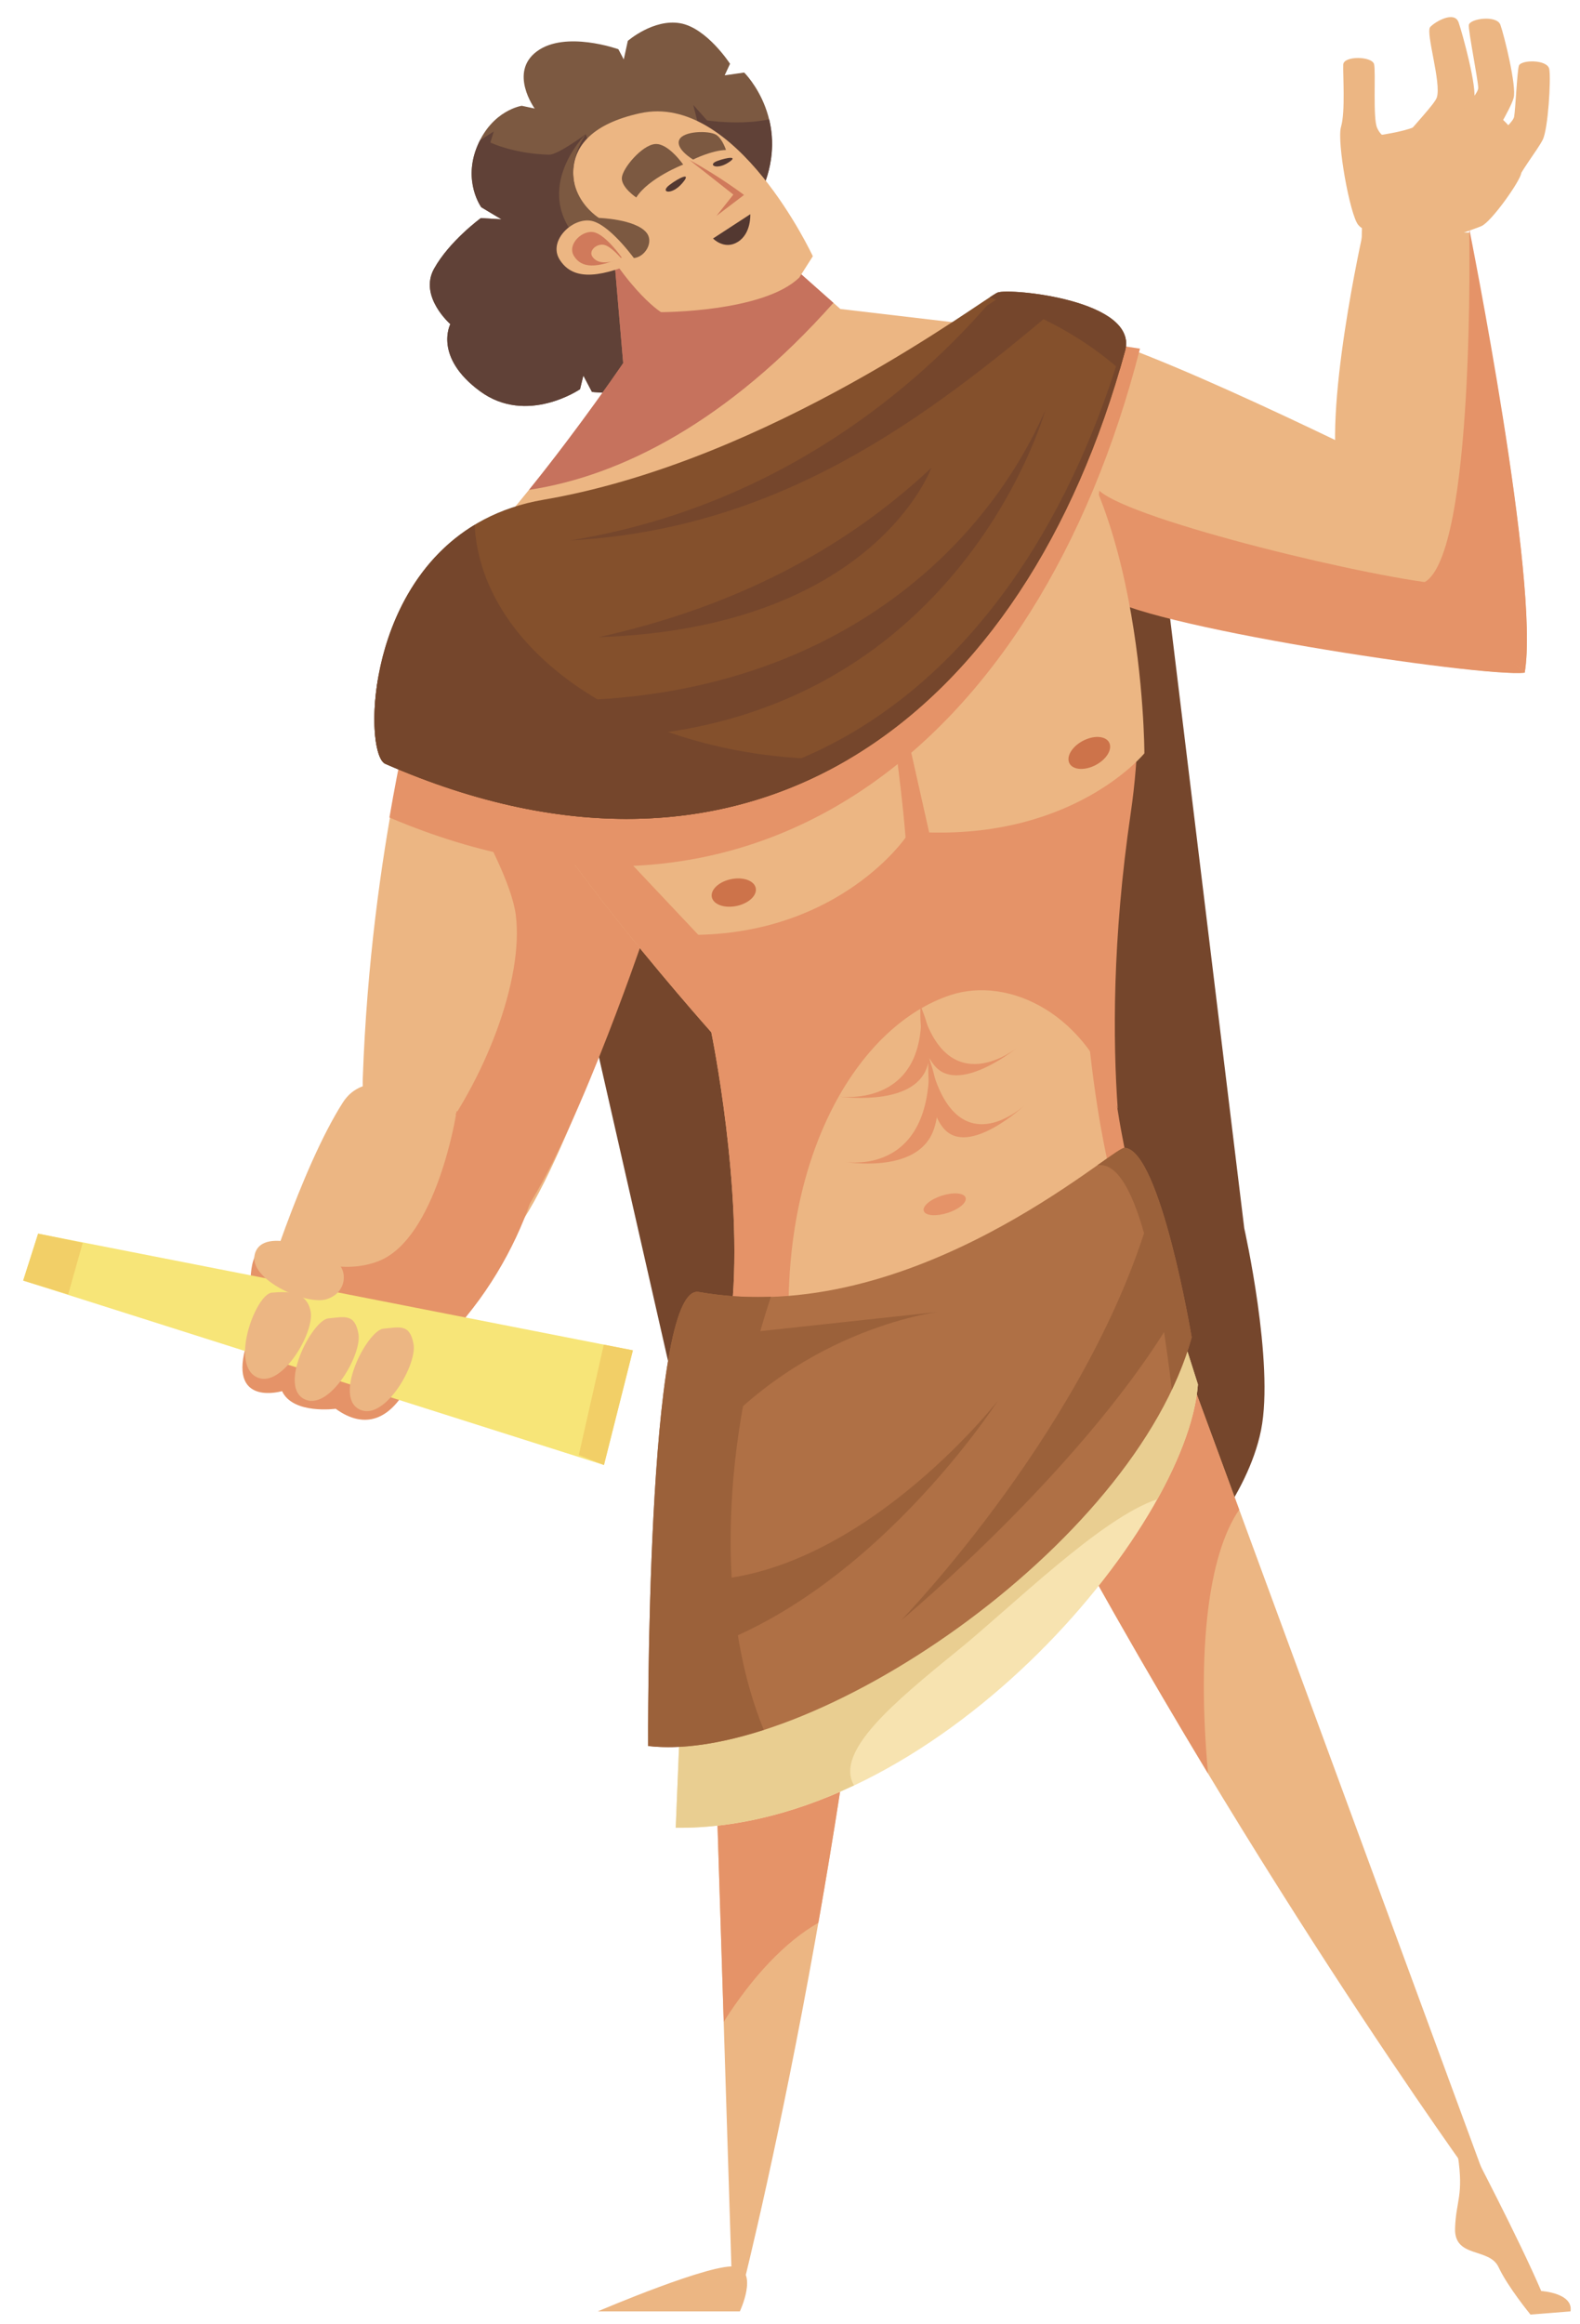 <?xml version="1.0" encoding="iso-8859-1"?>
<!-- Generator: Adobe Illustrator 26.0.2, SVG Export Plug-In . SVG Version: 6.00 Build 0)  -->
<svg version="1.1" id="_x31_" xmlns="http://www.w3.org/2000/svg" xmlns:xlink="http://www.w3.org/1999/xlink" x="0px" y="0px"
	 width="101.784px" height="149.654px" viewBox="0 0 101.784 149.654" enable-background="new 0 0 101.784 149.654"
	 xml:space="preserve">
<g>
	<path fill="#75462C" d="M74.306,31.005l5.849,48.092c0,0,1.95,8.665,1.083,12.998s-4.549,8.232-4.549,8.232l-32.494-7.582
		L33.796,47.035l34.227-23.613L74.306,31.005z"/>
	<path fill="#E59368" d="M16.478,86.122c-0.568-3.691-0.426-5.288,0.461-5.785c0.887-0.497,3.23,0.461,3.23,0.461L16.478,86.122z"/>
	<path fill="#E59368" d="M26.356,89.115c-1.183,2.319-2.839,2.981-4.732,1.609c0,0-2.745,0.379-3.454-1.136
		c0,0-3.34,0.992-2.38-2.698c0.96-3.69,3.563-4.353,3.563-4.353L26.356,89.115z"/>
	<path fill="#7C5941" d="M43.767,23.917c-1.879,1.799-5.634,1.321-5.634,1.321l-0.555-1.052l-0.213,0.879
		c0,0-3.435,2.344-6.448,0.126c-3.013-2.218-1.907-4.318-1.907-4.318s-2.043-1.778-1.05-3.566c0.993-1.788,3.013-3.261,3.013-3.261
		l1.332,0.079l-1.301-0.778c0,0-1.215-1.665-0.246-3.965c0.97-2.299,2.855-2.569,2.855-2.569l0.831,0.177
		c0,0-1.689-2.33,0.147-3.686c1.836-1.356,5.245-0.134,5.245-0.134l0.347,0.658l0.261-1.195c0,0,1.642-1.431,3.364-1.138
		c1.722,0.294,3.221,2.613,3.221,2.613l-0.345,0.744l1.257-0.18c0,0,3.313,3.255,0.939,8.019
		C46.506,17.454,43.767,23.917,43.767,23.917z"/>
	<path fill="#604137" d="M45.546,7.753L44.66,6.755l0.37,1.47c0,0-0.318,2.037-2.63,2.977C40.088,12.143,38.564,11,38.564,11
		l-0.831-2.359c0,0-1.804,1.336-2.357,1.322c-2.281-0.058-3.788-0.786-3.788-0.786l0.22-0.71l-0.884,0.567
		c-0.057,0.112-0.112,0.226-0.164,0.349c-0.97,2.299,0.246,3.965,0.246,3.965l1.301,0.778l-1.332-0.079c0,0-2.02,1.472-3.013,3.261
		c-0.993,1.788,1.05,3.566,1.05,3.566s-1.105,2.1,1.907,4.318c3.013,2.218,6.448-0.126,6.448-0.126l0.213-0.879l0.555,1.052
		c0,0,3.755,0.478,5.634-1.321c0,0,2.739-6.463,5.114-11.227c0.98-1.967,0.99-3.676,0.665-5.005
		C47.669,8.085,45.546,7.753,45.546,7.753z"/>
	<path fill="#ECB683" d="M72.438,22.337c7.82,2.912,21.739,10.037,21.739,10.037l4.046,10.947
		c-2.795,0.33-25.109-3.247-27.139-5.043C67.839,35.406,72.438,22.337,72.438,22.337z"/>
	<path fill="#E59368" d="M70.818,31.6c-0.372,3.071-0.471,5.908,0.265,6.678c1.874,1.958,24.343,5.373,27.139,5.043l-4.887-5.659
		C88.836,37.362,72.92,33.536,70.818,31.6z"/>
	<path fill="#ECB683" d="M23.37,69.451c0.524-14.936,3.753-25.96,3.753-25.96l14.01,16.894c0,0-4.612,14.693-8.087,19.107
		C29.572,83.906,23.183,74.804,23.37,69.451z"/>
	<path fill="#E59368" d="M27.123,43.491c0,0-0.243,0.83-0.605,2.335c0,0,6.217,9.29,6.706,13.076
		c0.54,4.177-2.009,10.746-5.483,15.159c-0.615,0.781-1.39,1.137-2.245,1.177c2.723,3.964,5.366,6.593,7.708,3.619
		c3.474-4.414,8.166-18.235,8.166-18.235L27.123,43.491z"/>
	<path fill="#ECB683" d="M47.143,84.326c0.762-7.742-1.32-17.85-1.32-17.85S31.797,50.762,32.017,46.42
		c0.22-4.342,23.593-19.647,36.25-19.007c0,0,6.106,9.798,3.843,25.244c-2.263,15.446,0.665,24.814,0.665,24.814
		C63.309,83.117,54.313,87.054,47.143,84.326z"/>
	<path fill="#E59368" d="M69.95,48.365c-1.209,16.257,1.409,26.653,1.775,28.009c0.37-0.242,0.74-0.486,1.111-0.734
		c0,0-2.923-10.383-1.311-27.319c1.613-16.936-6.351-26.915-6.351-26.915c-0.478,0-0.969,0.024-1.471,0.065
		C65.565,24.266,71.031,33.826,69.95,48.365z"/>
	<path fill="#E59368" d="M50.805,85.148c-0.247-11.392,4.743-19.174,10.4-21.058c3.788-1.262,8.959,1.203,10.799,7.304
		c-0.31-4.357-0.357-10.883,0.836-19.02c2.263-15.446-4.573-24.961-4.573-24.961c-12.657-0.64-36.03,14.665-36.25,19.007
		c-0.22,4.342,13.805,20.056,13.805,20.056s2.082,10.108,1.32,17.85C48.316,84.772,49.539,85.037,50.805,85.148z"/>
	<path fill="#ECB683" d="M65.529,24.625l-8.13,18.051l2.459,10.934c9.499,0.264,13.864-5.097,13.864-5.097
		S73.708,30.034,65.529,24.625z"/>
	<path fill="#ECB683" d="M52.579,30.953L31.616,46.017l13.369,14.185c9.216-0.203,13.353-6.265,13.353-6.265
		S56.972,36.163,52.579,30.953z"/>
	<path fill="#ECB683" d="M65.556,92.519c14.237,27.116,29.584,48.165,29.584,48.165l0.67-0.039L73.106,78.95L65.556,92.519z"/>
	<path fill="#E59368" d="M79.83,97.222L73.106,78.95l-7.55,13.569c4.13,7.867,8.352,15.216,12.267,21.696
		C77.11,106.388,77.806,100.16,79.83,97.222z"/>
	<path fill="#ECB683" d="M57.547,85.524c-2.373,33.517-9.956,62.818-9.956,62.818l-0.426-0.863l-1.749-55.508L57.547,85.524z"/>
	<path fill="#E59368" d="M52.72,123.825c1.896-10.758,3.826-24.154,4.827-38.301l-12.13,6.447l1.205,38.233
		C48.491,127.25,50.616,125.024,52.72,123.825z"/>
	<path fill="#F7E3B0" d="M43.531,117.705c16.669,0.212,32.937-19.244,33.64-28.549l-3.49-10.97l-28.92,9.516L43.531,117.705z"/>
	<path fill="#E9CE91" d="M61.7,106.287c3.485-2.829,9.244-8.552,12.855-9.738c1.532-2.748,2.459-5.322,2.616-7.393l-3.49-10.97
		l-28.92,9.516l-1.23,30.003c3.917,0.05,7.809-0.996,11.484-2.731C53.766,112.813,57.538,109.666,61.7,106.287z"/>
	<path fill="#AF7045" d="M41.753,112.442c10.383,1.21,31.285-12.809,35.015-26.317c0,0-2.017-12.094-4.326-12.208
		c-0.786-0.039-13.644,11.717-27.428,9.285C41.586,82.597,41.753,112.442,41.753,112.442z"/>
	<g>
		<path fill="#9B613A" d="M75.49,89.488c0.53-1.119,0.968-2.243,1.277-3.363c0,0-2.017-12.094-4.326-12.208
			c-0.153-0.008-0.766,0.433-1.749,1.126C73.393,74.607,74.791,83.713,75.49,89.488z"/>
		<path fill="#9B613A" d="M47.067,99.218c0-5.355,0.975-10.878,2.595-15.707c-1.527,0.052-3.081-0.033-4.648-0.31
			c-3.427-0.605-3.261,29.241-3.261,29.241c2.121,0.247,4.685-0.15,7.448-1.04C47.86,108.114,47.067,104.043,47.067,99.218z"/>
	</g>
	<path fill="#9B613A" d="M74.244,77.594c-3.785,13.971-16.203,26.765-16.203,26.765s12.247-10.152,17.938-20.225
		C75.584,82.223,74.975,79.616,74.244,77.594z"/>
	<path fill="#9B613A" d="M44.496,101.789l-2.472,5.24c12.853-2.175,22.246-16.808,22.246-16.808S55.076,101.986,44.496,101.789z"/>
	<path fill="#ECB683" d="M98.222,43.321c0.999-5.827-3.574-28.34-3.574-28.34l-6.809-0.17c0,0-2.723,12-1.532,16.255
		C87.924,34.3,98.222,43.321,98.222,43.321z"/>
	<path fill="#E59368" d="M91.733,37.512c2.468,2.468,6.489,5.809,6.489,5.809c0.999-5.827-3.574-28.596-3.574-28.596
		S95.052,35.81,91.733,37.512z"/>
	<path fill="#ECB683" d="M90.648,16.853c0.332-0.842,3.941-1.932,4.785-2.292c0.647-0.276,2.508-2.913,2.565-3.411
		c0.061-0.54,0.359-2.589-1.878-3.95c-1.971-1.199-3.438-0.727-4.101,0.349c-0.663,1.076-4.038,1.142-4.434,1.446
		c-0.951,0.73,0.331,2.272,0.194,4.752C87.416,20.314,88.76,21.639,90.648,16.853z"/>
	<path fill="#ECB683" d="M90.184,9.199c0.896-1.13,2.233-2.49,2.376-2.921c0.309-0.93-0.74-4.197-0.425-4.539
		c0.318-0.345,1.559-1.063,1.828-0.297c0.255,0.726,1.219,4.272,0.989,4.973c-0.22,0.673-1.578,3.067-1.771,3.235
		C92.991,9.816,89.881,9.582,90.184,9.199z"/>
	<path fill="#ECB683" d="M92.544,8.896c0.979-1.169,2.694-2.731,2.684-3.241c-0.01-0.51-0.655-3.719-0.604-4.048
		c0.063-0.411,1.8-0.654,2.032-0.008c0.233,0.645,1.059,3.959,0.852,4.708c-0.207,0.749-1.56,2.964-1.766,3.133
		C95.535,9.609,92.201,9.306,92.544,8.896z"/>
	<path fill="#ECB683" d="M94.738,10.123c1.21-1.009,2.717-2.124,2.803-2.609c0.086-0.485,0.195-2.979,0.308-3.287
		c0.141-0.384,1.843-0.41,1.957,0.226s-0.074,3.861-0.425,4.55c-0.351,0.689-1.451,2.035-1.892,3.086
		C97.378,12.354,94.314,10.476,94.738,10.123z"/>
	<path fill="#ECB683" d="M22.224,89.279c6.615-0.56,10.431-7.238,11.182-12.342c0.384-2.613-8.684-10.05-11.316-5.943
		c-2.674,4.175-5.327,12.664-5.492,13.529C16.33,85.93,21.288,89.358,22.224,89.279z"/>
	<path fill="#E59368" d="M29.409,71.556c0.002,0.149-1.301,8.218-5.028,9.661c-2.076,0.804-4.413,0.202-6.734-1.013
		c-0.366,1.433-1.323,3.914-1.374,4.179c-0.268,1.406,4.791,5.398,5.727,5.319c6.615-0.56,11.733-9.238,12.712-14.303
		C35.256,72.586,32.814,73.187,29.409,71.556z"/>
	<path fill="#ECB683" d="M30.778,35.397c4.647-5.042,9.368-12.013,9.368-12.013l-0.692-8.107l8.75-0.643l5.932,5.265l10.085,1.186
		C55.333,29.475,42.381,36.201,30.778,35.397z"/>
	<path fill="#E59368" d="M65.175,21.407c-0.156,0-0.32,0.013-0.479,0.017c-2.391,1.537-15.29,10.806-28.9,13.133
		c-0.072,0.012-0.138,0.031-0.209,0.044c-4.069,3.069-7.16,6.023-8.317,8.033l-0.002-0.002c0,0-0.002,0.007-0.003,0.009
		c-0.323,0.562-0.498,1.052-0.498,1.448c0,0.099,0.017,0.21,0.031,0.318c-0.423,1.695-1.076,4.54-1.711,8.241
		c23.24,9.877,41.754-4.447,48.351-30.196C70.272,21.964,67.701,21.63,65.175,21.407z"/>
	<path fill="#84502C" d="M24.821,49.19c23.708,10.372,41.232-3.044,47.656-26.596c0.89-3.263-7.415-4.054-8.206-3.757
		C63.48,19.133,49.649,29.68,35.005,32.184C23.437,34.161,23.239,48.497,24.821,49.19z"/>
	<path fill="#75462C" d="M25.044,47.484c-0.502-0.22-0.823-1.818-0.66-3.957c-0.536,2.954-0.192,5.387,0.437,5.662
		c23.708,10.372,41.232-3.044,47.656-26.596c0.09-0.331,0.082-0.635,0-0.917C65.88,44.737,48.486,57.74,25.044,47.484z"/>
	<g>
		<path fill="#75462C" d="M53.691,48.893c-12.502,0-22.681-6.707-23.115-15.09c-7.154,4.321-7.102,14.798-5.755,15.387
			c11.641,5.093,21.789,4.448,29.866-0.314C54.357,48.885,54.025,48.893,53.691,48.893z"/>
		<path fill="#75462C" d="M72.134,23.802c0.117-0.4,0.232-0.802,0.343-1.208c0.89-3.263-7.415-4.054-8.206-3.757
			c-0.071,0.027-0.251,0.138-0.522,0.316C67.061,20.236,69.931,21.838,72.134,23.802z"/>
	</g>
	<path fill="#ECB683" d="M101.172,148.851l-2.579,0.204c0,0-1.466-1.786-2.057-3.056c-0.591-1.27-2.857-0.562-2.8-2.485
		c0.054-1.809,0.572-2.093,0.174-4.723l0.813-0.568c0,0,3.142,5.989,4.562,9.315C99.285,147.537,101.373,147.665,101.172,148.851z"
		/>
	<path fill="#ECB683" d="M38.508,148.851h9.154c0,0,1.188-2.523-0.225-2.871C46.025,145.632,38.508,148.851,38.508,148.851z"/>
	<path fill="#ECB683" d="M48.654,57.725c-0.174-0.466-0.947-0.72-1.726-0.568c-0.779,0.153-1.27,0.654-1.096,1.12
		c0.174,0.466,0.947,0.72,1.726,0.568C48.338,58.693,48.828,58.192,48.654,57.725z"/>
	<path fill="#CD734A" d="M68.845,49.024c-0.109-0.485,0.397-1.119,1.131-1.415c0.733-0.296,1.416-0.143,1.525,0.343
		c0.109,0.485-0.397,1.119-1.131,1.415C69.637,49.663,68.954,49.51,68.845,49.024z"/>
	<path fill="#CD734A" d="M45.846,57.631c0.029-0.497,0.69-0.966,1.477-1.049c0.787-0.083,1.401,0.253,1.372,0.749
		c-0.029,0.497-0.69,0.966-1.477,1.049C46.431,58.463,45.817,58.128,45.846,57.631z"/>
	<path fill="#E59368" d="M59.512,77.991c-0.108-0.305,0.406-0.747,1.149-0.987c0.743-0.24,1.432-0.188,1.541,0.117
		c0.108,0.305-0.406,0.747-1.149,0.987C60.309,78.348,59.62,78.296,59.512,77.991z"/>
	<path fill="#E59368" d="M59.332,64.875c0.361,6.632-5.366,5.733-5.366,5.733s4.554,0.697,5.652-1.638
		C60.456,67.187,59.332,64.875,59.332,64.875z"/>
	<path fill="#E59368" d="M59.307,64.708c1.704,6.479,6.243,2.742,6.243,2.742s-3.615,2.955-5.244,1.29
		C59.062,67.469,59.307,64.708,59.307,64.708z"/>
	<path fill="#E59368" d="M59.849,68.165c0.279,7.698-5.437,6.654-5.437,6.654s4.545,0.809,5.672-1.902
		C60.945,70.848,59.849,68.165,59.849,68.165z"/>
	<path fill="#E59368" d="M59.826,67.971c1.624,7.52,6.209,3.182,6.209,3.182s-3.651,3.429-5.26,1.497
		C59.547,71.175,59.826,67.971,59.826,67.971z"/>
	<path fill="#75462C" d="M30.259,44.815l5.561,2.67c25.36,1.112,31.515-21.059,31.515-21.059
		C62.812,36.732,50.874,47.039,30.259,44.815z"/>
	<path fill="#75462C" d="M64.345,19.207c-0.091,0.034-0.362,0.209-0.78,0.487c-4.112,4.717-13.017,12.881-26.854,15.11
		c13.374-0.729,22.747-7.63,31.669-15.227C66.528,19.159,64.696,19.075,64.345,19.207z"/>
	<path fill="#75462C" d="M38.564,41.033c17.723-0.593,21.43-10.9,21.43-10.9C54.226,35.537,47.07,39.155,38.564,41.033z"/>
	<path opacity="0.6" fill="#AD4545" d="M53.69,19.503l-5.486-4.869l-8.75,0.643l0.692,8.107c0,0-2.724,4.021-6.069,8.163
		C40.047,30.651,46.943,27.092,53.69,19.503z"/>
	<path fill="#ECB683" d="M37.368,12.955c2.676,5.6,5.216,7.148,5.216,7.148s6.606,0.008,8.908-2.232l0.871-1.369
		c0,0-4.915-10.577-11.137-9.209C35.003,8.662,37.368,12.955,37.368,12.955z"/>
	<path fill="#7C5941" d="M39.759,16.049c1.111,1.462,2.593-0.218,1.883-1.072c-0.726-0.873-3.062-0.943-3.062-0.943
		s-3.072-1.891-0.847-5.394c0,0-3.932,3.879,0.1,7.382L39.759,16.049z"/>
	<path fill="#ECB683" d="M41.011,16.859c-2.683,1.157-4.187,1.097-4.964-0.149c-0.777-1.245,0.95-2.836,2.179-2.456
		C39.456,14.634,41.011,16.859,41.011,16.859z"/>
	<path fill="#D07A5B" d="M40.053,16.585c-1.662,0.716-2.593,0.679-3.075-0.092c-0.481-0.771,0.588-1.757,1.35-1.521
		C39.089,15.207,40.053,16.585,40.053,16.585z"/>
	<path fill="#ECB683" d="M40.044,16.671c-0.992,0.339-1.558,0.297-1.869-0.121c-0.31-0.418,0.316-0.913,0.784-0.771
		C39.427,15.921,40.044,16.671,40.044,16.671z"/>
	<path fill="#9B613A" d="M44.571,94.126c6.451-8.528,15.869-9.64,15.869-9.64l-13.718,1.483L44.571,94.126z"/>
	<path fill="#7C5941" d="M40.987,12.718c0.802-1.259,3.023-2.12,3.023-2.12s-0.962-1.395-1.81-1.322
		c-0.848,0.073-2.101,1.558-2.141,2.177C40.019,12.072,40.987,12.718,40.987,12.718z"/>
	<path fill="#7C5941" d="M46.768,9.66c-0.921,0.02-2.119,0.615-2.119,0.615S43.5,9.599,43.757,9.007
		c0.253-0.584,1.899-0.607,2.365-0.334C46.534,8.915,46.768,9.66,46.768,9.66z"/>
	<path fill="#D07A5B" d="M47.929,12.555c0,0-1.514-1.159-3.518-2.255l2.832,2.231l-1.088,1.372L47.929,12.555z"/>
	<path fill="#533831" d="M43.93,11.823c-0.669,0.764-1.442,0.581-0.812,0.097C43.748,11.434,44.626,11.027,43.93,11.823z"/>
	<path fill="#533831" d="M46.875,10.498c-0.747,0.459-1.311,0.108-0.673-0.13C46.84,10.13,47.652,10.02,46.875,10.498z"/>
	<path fill="#533831" d="M48.334,13.795l-2.401,1.564c0,0,0.727,0.764,1.6,0.218C48.407,15.032,48.334,13.795,48.334,13.795z"/>
	<path fill="#ECB683" d="M87.498,14.483c-0.53-0.627-1.393-5.364-1.107-6.323c0.286-0.959,0.113-3.415,0.14-3.999
		c0.027-0.584,1.872-0.546,1.989-0.021c0.117,0.525-0.086,3.456,0.192,4.088c0.552,1.258,1.864,0.52,2.339,0.431
		C91.303,9.631,88.981,16.239,87.498,14.483z"/>
	<g>
		<polygon fill="#F7E578" points="2.456,79.445 1.493,82.469 38.907,94.346 40.771,86.96 		"/>
		<polygon fill="#F2CF67" points="2.456,79.445 5.329,80.04 4.393,83.357 1.493,82.469 		"/>
		<polygon fill="#F2CF67" points="40.771,86.96 38.896,86.594 37.288,93.701 38.907,94.346 		"/>
	</g>
	<path fill="#ECB683" d="M16.409,80.788c0.494-1.996,4.756-0.086,5.463,0.684c0.483,0.526,0.42,1.829-0.872,2.205
		C19.708,84.053,16.01,82.401,16.409,80.788z"/>
	<path fill="#ECB683" d="M16.655,88.736c-1.933-0.703-0.189-5.394,0.852-5.489c1.041-0.095,2.271-0.095,2.508,1.23
		C20.252,85.802,18.217,89.304,16.655,88.736z"/>
	<path fill="#ECB683" d="M19.731,90.156c-1.933-0.703,0.379-5.158,1.42-5.253c1.041-0.095,1.703-0.331,1.94,0.994
		C23.327,87.222,21.293,90.723,19.731,90.156z"/>
	<path fill="#ECB683" d="M23.28,90.818c-1.933-0.703,0.379-5.158,1.42-5.253c1.041-0.095,1.703-0.331,1.94,0.994
		C26.876,87.884,24.842,91.386,23.28,90.818z"/>
</g>
</svg>
